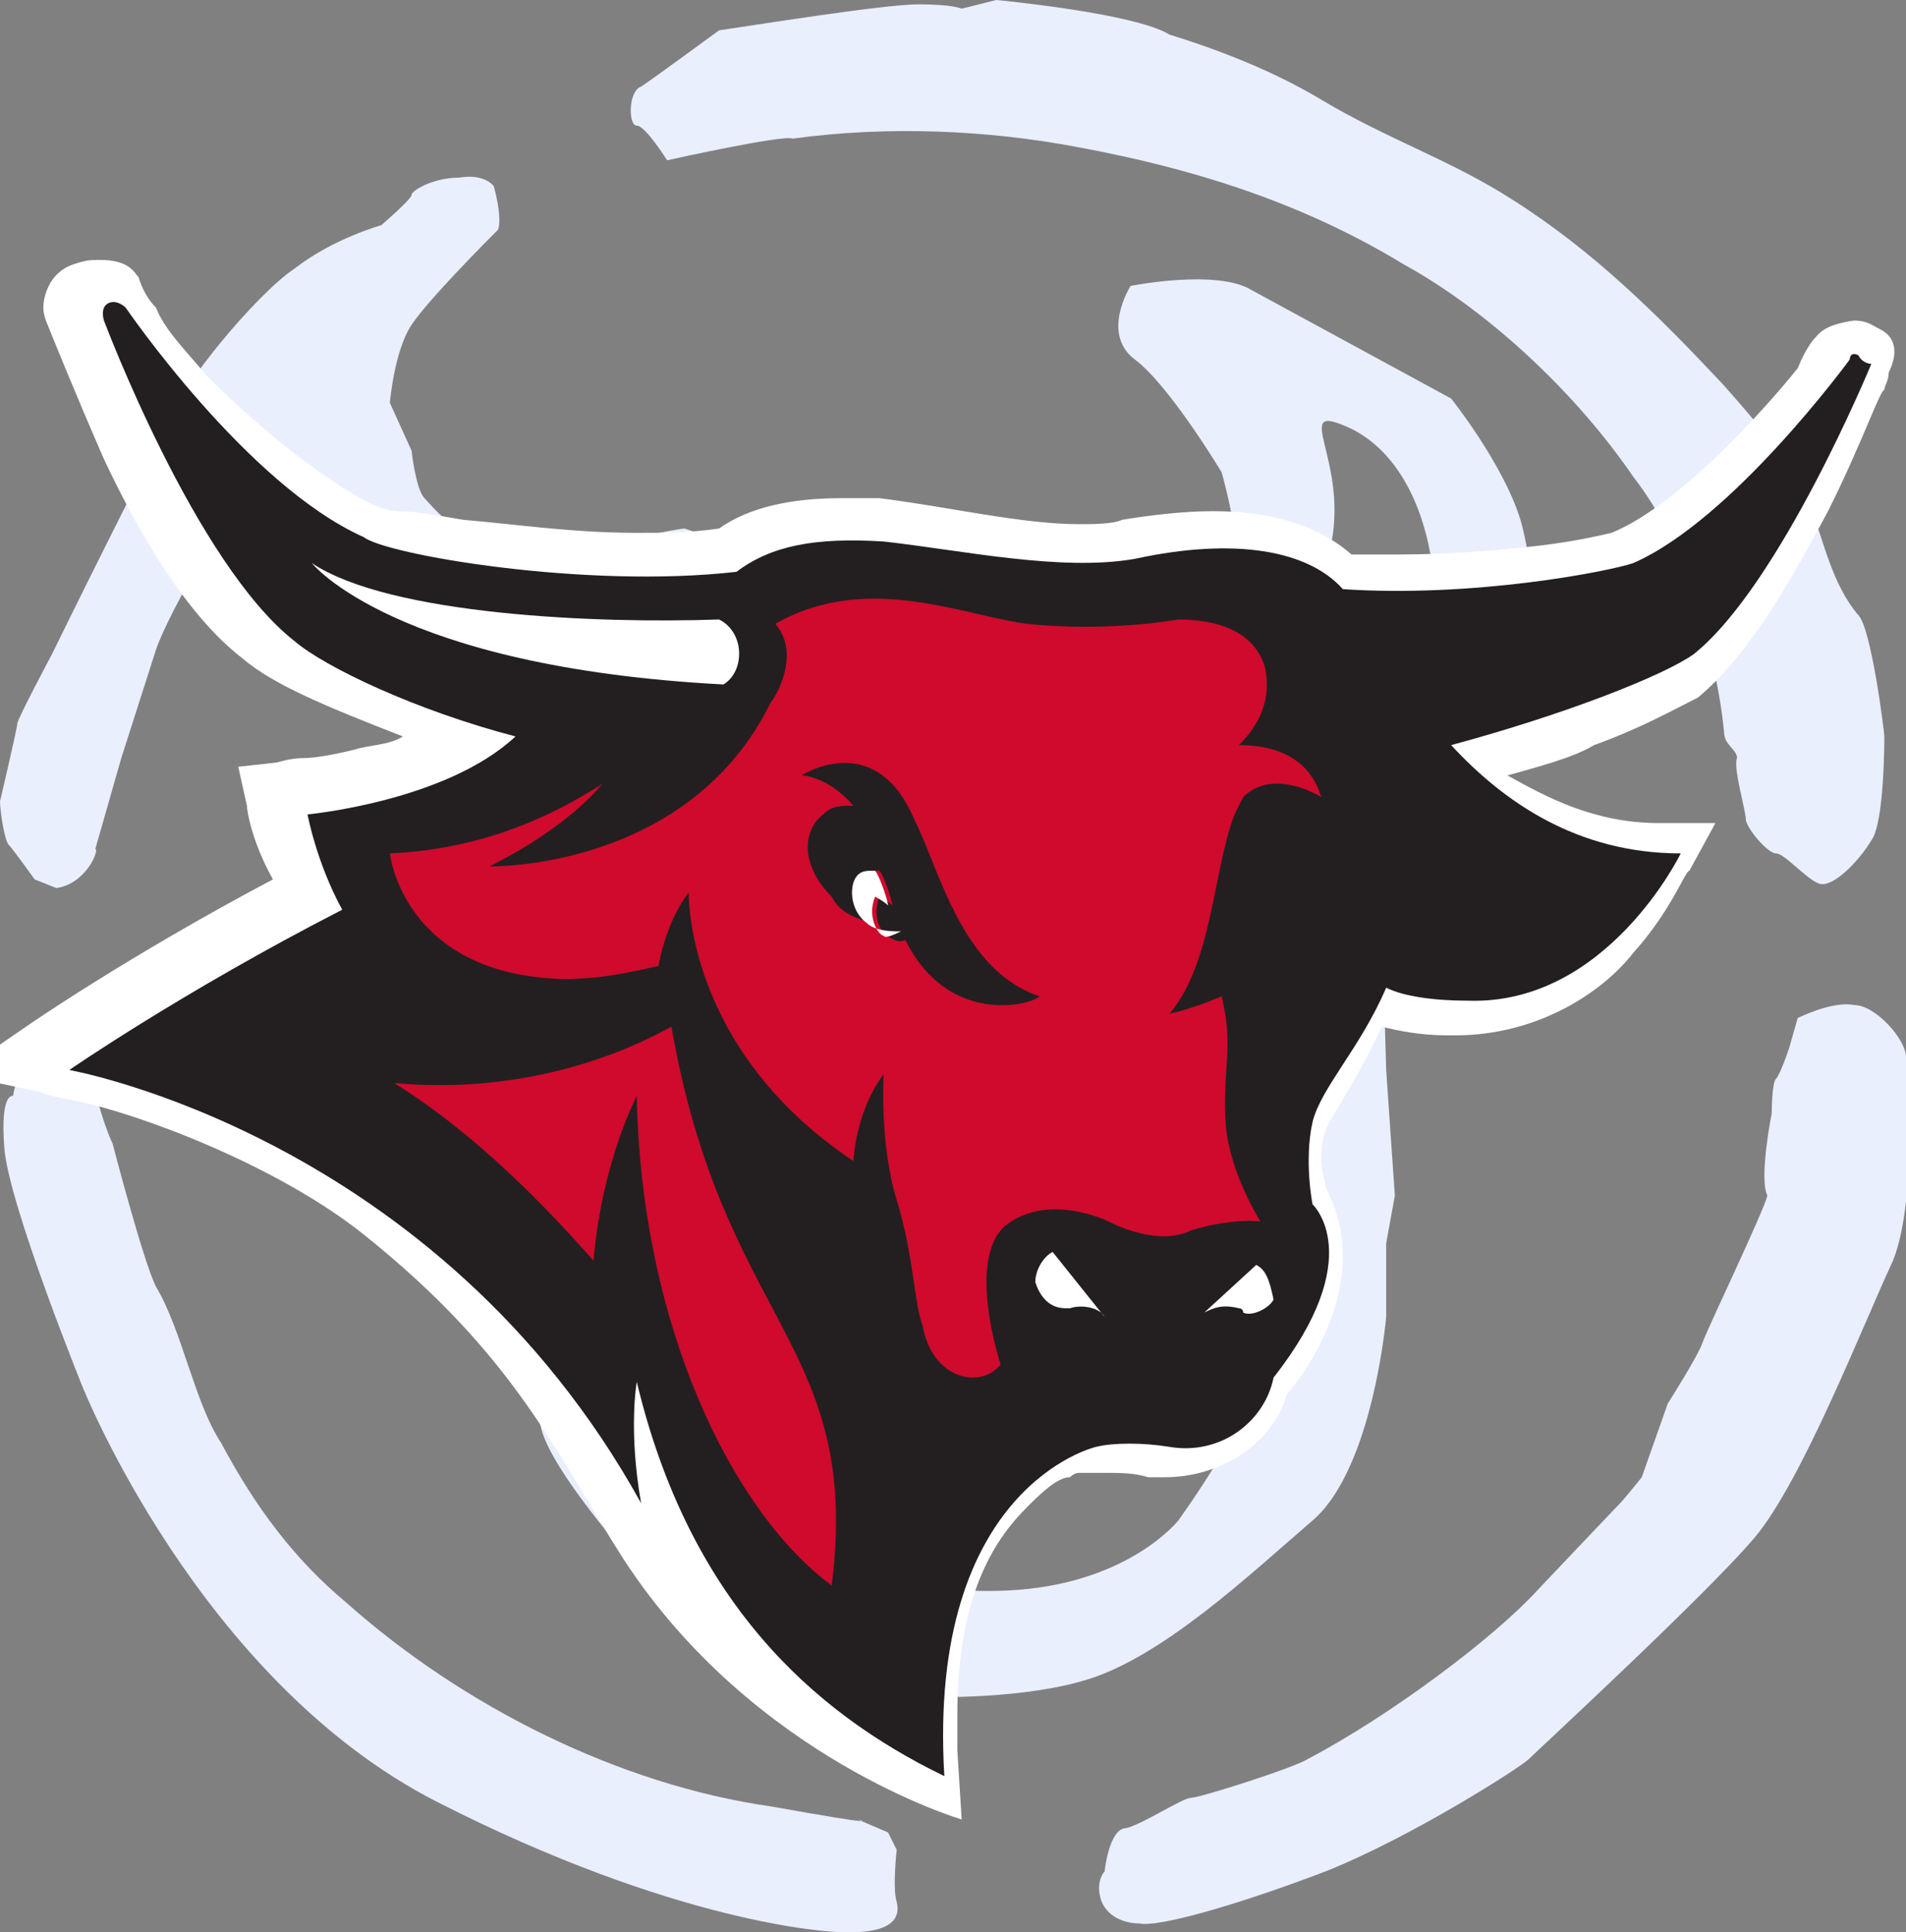 <svg id="sport-flicker" x="0px" y="0px" viewBox="-477 478.4 44 44.6" enable-background="new -477 478.4 44 44.6">
<rect x="-477" y="478.4" width="44" height="44.6" fill="#808080" stroke="none"/>
<g id="cattlebrand">
	<path fill="#E9EFFD" d="M-476.7,503.7c0,0,0.1-0.6,0.3-0.7c0.2-0.1,0.7-0.2,0.7-0.2s0.7,0,0.9,0.8s0.4,1.2,0.4,1.2s0.7,2.7,1,3.3
		c0.6,1,0.9,2.7,1.5,3.6c0.8,1.5,1.7,2.7,2.9,3.7c2.7,2.4,6.3,4.2,9.8,4.7c2.8,0.5,2,0.3,2,0.3l0.7,0.3l0.2,0.4c0,0-0.1,0.9,0,1.2
		c0.2,0.8-1.1,0.7-1.3,0.7c-0.3,0-3.8-0.2-9.3-3s-8.2-9.6-8.2-9.6s-1.7-4.2-1.8-5.5S-476.7,503.7-476.7,503.7z"/>
	<path fill="#E9EFFD" d="M-475.7,498.9l-0.5-0.2c0,0-0.5-0.7-0.6-0.8s-0.2-0.8-0.2-1c0,0,0.4-1.7,0.4-1.8s0.8-1.6,0.8-1.6
		s2.5-5.1,2.8-5.5c0.1-0.6,1.9-2.8,2.8-3.4c0.9-0.7,2-1,2-1s0.7-0.6,0.7-0.7s0.5-0.4,1.1-0.4c0.6-0.1,0.8,0.2,0.8,0.2s0.2,0.7,0.1,1
		c-0.2,0.2-1.6,1.6-2,2.2s-0.5,1.8-0.5,1.8l0.5,1.1c0,0,0.1,0.9,0.3,1.1c0.2,0.2,1.3,1.7,3.5,1.2c2.3-0.5,2.5-0.5,2.5-0.5l0.6,0.2
		c0,0,1.3,1.7,1.3,1.8s3.3,5.6,3.3,5.6l1.9,3.1l0.8,0.7l0.3-0.3l0.1-1.1l0.3-4l0.2-1.1v-0.4l1.6-0.9c0,0,2.1-1.6,2.3-2.4
		c0.2-0.8-0.3-2.5-0.3-2.5s-1.2-2-2-2.6s-0.1-1.7-0.1-1.7s2-0.4,2.8,0.1l4.6,2.5c0,0,1.2,1.5,1.6,2.8c0.4,1.4,0.4,3.7,0.3,3.8
		c-0.1,0.1-0.1,1.8-1.4,3.2c-1.3,1.5-2.1,2.2-2.1,2.2l0.1,3.5l0.2,2.9l-0.2,1.1v1.7c0,0-0.3,3.5-1.7,4.7s-3.5,3.2-5.3,3.7
		c-1.7,0.5-4.9,0.5-6.2,0c-1.3-0.5-3.9-2.4-3.9-2.4s-2.1-2.3-2.4-3.4c-0.3-1.3-0.8-2.9-0.8-3.2c0.1-0.4-0.2-2.4-0.2-2.4v-2.2
		c0,0,0-1.2-0.1-1.7s-0.2-2.2-0.1-2.3c0.1-0.2,0-0.9,0-1.1s-0.1-0.7,0-0.9c0.1-0.2,0.6-1.1,0.6-1.1s0.5-0.3,0.9-0.2
		c0.3,0.1,0.6,0,0.7,1.3s0.1,2.5,0.1,3.3s0.1,2.2,0.1,2.2l-0.1,0.5c0,0,0.2,1.9,0.2,3.2s0.4,1.8,0.4,2.1c0,0.2,0.3,1.2,0.4,1.4
		c0,0.1,0.5,2,0.9,2.3c0.4,0.4,2,1.5,2.5,1.6c0.5,0.1,2.9,1.1,5.5,0.9s3.7-1.6,3.7-1.6s1.9-2.6,2-3.9c0.1-1.4,0.4-2.6,0.4-2.6
		l0.4-4.1v-4.7c0,0,0.3-0.2,0.4-0.4c0.9-0.7,1.3-1.5,2-2.4c1.2-1.9,1-6-1.2-7.1c-1.5-0.7,0,0.7-0.5,2.8c0,0-0.3,1.9-1,2.7
		c-0.7,0.8-1.2,1.6-1.4,1.7c-0.1,0.1-0.8,0.5-1.1,0.9c-0.3,0.3-0.1,1.9-0.1,1.9s-0.2,2.3-0.2,2.6s-0.2,1.6-0.2,1.6v2.6v0.4l-0.1,0.7
		c0,0-0.2,2.6-0.2,2.8s0.2,1.1-0.1,1.1c-0.3,0-0.5,0.1-0.6,0.1c-0.1,0.1-0.8,0-0.9-0.2s-3.2-4.8-3.2-4.8s-2-3.6-2.1-3.9
		s-1.4-1.7-1.4-1.9c0-0.2-2.1-4.1-2.1-4.1l-0.3-0.8c0,0-0.4-0.5-0.7-0.5c-0.3,0-2,0.2-2.3,0.2s-2.8-0.5-3.5-1.1
		c-0.9-0.6-1.9-2-1.9-2.3s-0.7-1.2-0.7-1.2l-0.1-0.4c0,0-0.2-0.2-0.6,0.2c-0.4,0.4-2,3.1-2.3,4l-0.8,2.5l-0.6,2.1
		C-474.7,498-475,498.8-475.7,498.9z"/>
	<path fill="#E9EFFD" d="M-461.6,482.1c0,0-0.5-0.8-0.7-0.8s-0.2-0.8,0.1-0.9c0.3-0.2,1.8-1.3,1.8-1.3c0.7-0.1,3.8-0.6,4.6-0.6
		s1,0.1,1,0.1l0.8-0.2c0,0,3.2,0.3,4,0.8c1.3,0.4,2.5,0.9,3.5,1.5c1.5,0.9,3,1.4,4.4,2.3c1.9,1.2,3.4,2.7,4.9,4.3
		c0.7,0.8,1.6,1.8,2,2.8c0.3,0.8,0.5,1.8,1.1,2.5c0.3,0.3,0.6,2.7,0.6,2.8s0,2-0.3,2.4c-0.3,0.5-0.9,1.1-1.2,1
		c-0.3-0.1-0.8-0.7-1-0.7s-0.7-0.6-0.7-0.8s-0.3-1.2-0.2-1.4c0-0.2-0.3-0.3-0.3-0.6c-0.1-1-0.3-1.8-0.6-2.8
		c-0.3-1.1-0.8-2.2-1.5-3.1c-1.3-1.9-3.3-3.8-5.3-4.9c-2.3-1.4-4.8-2.2-7.5-2.7c-2.1-0.4-4.4-0.5-6.6-0.2
		C-458.9,481.5-461.6,482.1-461.6,482.1z"/>
	<path fill="#E9EFFD" d="M-436.1,504.1c0,0,0-0.7,0.1-0.8s0.3-0.7,0.3-0.7l0.2-0.7c0,0,0.8-0.4,1.3-0.3c0.5,0,1.2,0.8,1.2,1.2
		c0,0,0.3,3.2-0.3,4.7c-0.7,1.5-2.1,5.1-3.2,6.4s-5,4.9-5.2,5.1c-0.2,0.2-2.7,1.8-4.7,2.6c-2.1,0.8-3.9,1.3-4.3,1.2
		c-0.4,0-0.8-0.2-0.9-0.6c-0.1-0.4,0.1-0.6,0.1-0.6s0.1-1,0.5-1c0.4-0.1,1.3-0.7,1.5-0.7s2.4-0.7,2.7-0.9c1.9-1,4.3-2.8,5.3-3.9
		c0,0,1.8-1.9,1.9-2s0.5-0.6,0.5-0.6l0.6-1.7c0,0,0.7-1.1,0.8-1.4s1.4-3,1.5-3.4C-436.4,505.6-436.1,504.1-436.1,504.1z"/>
</g>
<g id="sport_logo">
	<g >
		<path fill="#FFFFFF" d="M-433.6,486c-0.2-0.1-0.3-0.2-0.6-0.2c-0.7,0.1-0.8,0.3-0.9,0.4c0,0-0.2,0.2-0.4,0.7
			c-0.8,1-2.8,3.2-4.3,3.8c0,0-0.8,0.2-1.7,0.3c-0.9,0.1-2,0.2-3.2,0.2h-1.1c-0.8-0.7-1.9-1-3.2-1c-0.7,0-1.5,0.1-2.1,0.2
			c-0.2,0.1-0.7,0.1-1,0.1c-1.3,0-3-0.4-4.6-0.6h-0.9c-1.1,0-2.1,0.2-2.8,0.7c-0.7,0.1-1.2,0.1-1.9,0.1c-1.5,0-2.8-0.2-4-0.3
			c-0.6-0.1-1.1-0.2-1.5-0.2c-0.3,0-0.7-0.2-0.7-0.2c-1.3-0.7-2.7-1.9-3.7-2.9c-0.6-0.7-1-1.1-1.2-1.6c-0.3-0.3-0.4-0.7-0.4-0.7
			c-0.1-0.1-0.2-0.4-0.9-0.4c-0.2,0-0.3,0-0.6,0.1c-0.6,0.2-0.7,0.8-0.7,1s0.1,0.4,0.1,0.4s0.6,1.5,1.3,3.1c0.8,1.7,1.9,3.6,3.2,4.6
			c0.7,0.6,1.9,1.1,3.7,1.8c-0.3,0.2-0.8,0.2-1.1,0.3c-0.4,0.1-0.9,0.2-1.2,0.2c-0.3,0-0.6,0.1-0.6,0.1l-0.9,0.1l0.2,0.9
			c0,0.1,0.1,0.8,0.6,1.7c-3.4,1.8-5.7,3.4-5.7,3.4l-1.6,1.1l1.9,0.4c0,0,0.2,0.1,0.8,0.2c1.5,0.3,4.7,1.5,6.7,3.1
			c3.5,2.8,4.4,5,6,7.5c3,4.6,7.8,6,7.8,6l-0.1-1.6V518c0-2.7,0.8-4,1.6-4.8c0.3-0.3,0.7-0.7,1-0.7c0.1-0.1,0.2-0.1,0.2-0.1h0.7
			c0.2,0,0.6,0,0.9,0.1h0.4c1.3,0,2.5-0.8,2.8-1.9c1-1.2,1.3-2.4,1.3-3.2c0-0.7-0.2-1.2-0.4-1.6c0-0.2-0.1-0.3-0.1-0.6
			c0-0.2,0-0.4,0.1-0.7c0.1-0.3,0.7-1.1,1.3-2.4c0.4,0.1,0.9,0.2,1.5,0.2h0.2c1.9,0,3.4-1,4.1-1.9c0.9-1,1.2-1.9,1.3-1.9l0.6-1.1
			h-1.3c-1.5,0-2.6-0.6-3.5-1.1c0.7-0.2,1.5-0.4,2-0.7c1.1-0.4,1.8-0.8,2.4-1.1c1.2-1,2.2-2.8,3-4.3c0.8-1.6,1.2-2.8,1.3-2.8
			c0-0.1,0.1-0.2,0.1-0.4C-433.2,486.6-433.2,486.2-433.6,486z"/>
		<path fill="#231F20" d="M-434.1,486.6c-0.2-0.1-0.2,0.1-0.2,0.1s-2.7,3.7-5,4.7c-0.6,0.2-3.7,0.8-6.7,0.6
			c-0.8-0.9-2.5-1.2-4.8-0.7c-1.7,0.3-4-0.2-5.8-0.4c-1.6-0.1-2.6,0.1-3.4,0.7c-3.5,0.4-8.1-0.4-8.6-0.8c-2.7-1.2-5.5-5.3-5.5-5.3
			s-0.2-0.2-0.4-0.1c-0.2,0.1-0.1,0.4-0.1,0.4s2.1,5.6,4.4,7.4c0.7,0.6,2.8,1.6,5.1,2.2c-1.6,1.5-4.8,1.8-4.8,1.8s0.2,1.1,0.8,2.2
			c-3.7,1.9-6.3,3.7-6.3,3.7s8.5,1.5,13.2,10c-0.3-1.7-0.1-2.8-0.1-2.8c1.2,5,4,7.6,7.1,9.1c-0.4-6.7,3.5-7.6,3.5-7.6
			c0.4-0.1,1.1-0.1,1.7,0c1.2,0.2,2.2-0.6,2.4-1.6c2.2-2.8,0.9-4,0.9-4s-0.2-1,0-1.9c0.2-0.8,1.1-1.7,1.7-3.1
			c0.4,0.2,1.1,0.3,1.9,0.3c3.2,0.1,4.9-3.4,4.9-3.4c-2.4,0-4.1-1.2-5.3-2.5c2.6-0.7,4.9-1.6,5.6-2.1c2-1.6,4.1-6.7,4.1-6.7
			S-434,486.8-434.1,486.6z"/>
		<path fill="#CF0A2C" d="M-448.5,497.2c0.1-0.2,0.2-0.4,0.2-0.4c0.7-0.7,1.8,0,1.8,0c-0.3-1-1.2-1.2-1.9-1.2
			c0.3-0.3,0.8-0.9,0.6-1.8c-0.2-0.7-0.9-1.1-2-1.1c0,0-1.6,0.3-3.5,0.1c-1.5-0.2-3.7-1.2-5.8,0c0.6,0.7,0,1.7-0.1,1.8
			c-1.9,3.9-6.5,3.8-6.5,3.8c1.2-0.6,2.1-1.3,2.6-1.9c-1.1,0.7-2.7,1.5-4.9,1.6c0,0,0.3,2.8,4,2.9c1,0,1.7-0.2,2.2-0.3
			c0.2-1.1,0.7-1.7,0.7-1.7s-0.1,3.6,3.8,6.2c0.1-1.3,0.7-2,0.7-2s-0.1,1.6,0.3,2.9s0.4,2.4,0.6,2.9c0.2,1.2,1.3,1.5,1.8,0.9
			c0,0-0.8-2.4,0.1-3.2c1-0.8,2.4-0.1,2.4-0.1s1.1,0.6,1.9,0.2c1-0.3,1.6-0.2,1.6-0.2s-0.7-1.1-0.8-2.2c-0.1-1.3,0.2-1.8-0.1-3
			c-0.7,0.3-1.2,0.4-1.2,0.4C-449,500.6-449,498.5-448.5,497.2z M-456.1,500.1c-0.2,0.1-0.4-0.1-0.4-0.1c-0.1,0-0.4-0.4-0.2-0.9
			c0.2,0.1,0.3,0.2,0.3,0.2c0-0.1-0.2-0.7-0.3-0.8c-0.2,0-0.3,0-0.4,0.1c-0.2,0.2-0.2,0.8,0.2,1.1c-0.3-0.1-0.7-0.2-0.9-0.6
			c-0.7-0.7-0.7-1.5-0.2-1.9c0.2-0.2,0.4-0.2,0.7-0.2c-0.6-0.7-1.2-0.7-1.2-0.7s1.7-1.1,2.6,1c0.6,1.2,1.1,3.5,2.9,4.1
			C-453.2,501.6-455.1,502.1-456.1,500.1z M-462.3,503.7c0.1,5.3,2.2,9.6,4.5,11.3c0.7-5.6-2.5-6-3.7-12.9c-2,1.1-4.3,1.5-6.4,1.3
			c1.6,1,3.1,2.4,4.6,4.1C-463.1,505.2-462.3,503.7-462.3,503.7z"/>
		<g>
			<path fill="#FFFFFF" d="M-460.4,492.7c-2.8,0.1-7.6-0.1-9.4-1.3c0,0,1.9,2.4,9.5,2.8C-459.8,493.9-459.8,493-460.4,492.7z
				 M-452.7,507.3c-0.2,0.1-0.4,0.4-0.4,0.7c0.1,0.3,0.3,0.6,0.7,0.6h0.1c0.3-0.1,0.7,0,0.8,0.2L-452.7,507.3z M-448,507.6l-1.2,1.1
				c0.2-0.1,0.4-0.2,0.8-0.1c0,0,0.1,0,0.1,0.1c0.2,0.1,0.6-0.1,0.7-0.3C-447.7,507.9-447.8,507.7-448,507.6z M-456.6,500
				c-0.1,0-0.4-0.4-0.2-0.9c0.2,0.1,0.3,0.2,0.3,0.2c0-0.1-0.2-0.7-0.3-0.8c-0.2,0-0.3,0-0.4,0.1c-0.2,0.2-0.2,0.8,0.2,1.1
				c0.2,0.2,0.6,0.2,0.8,0.2C-456.6,500.1-456.6,500-456.6,500z"/>
		</g>
	</g>
</g>
</svg>
